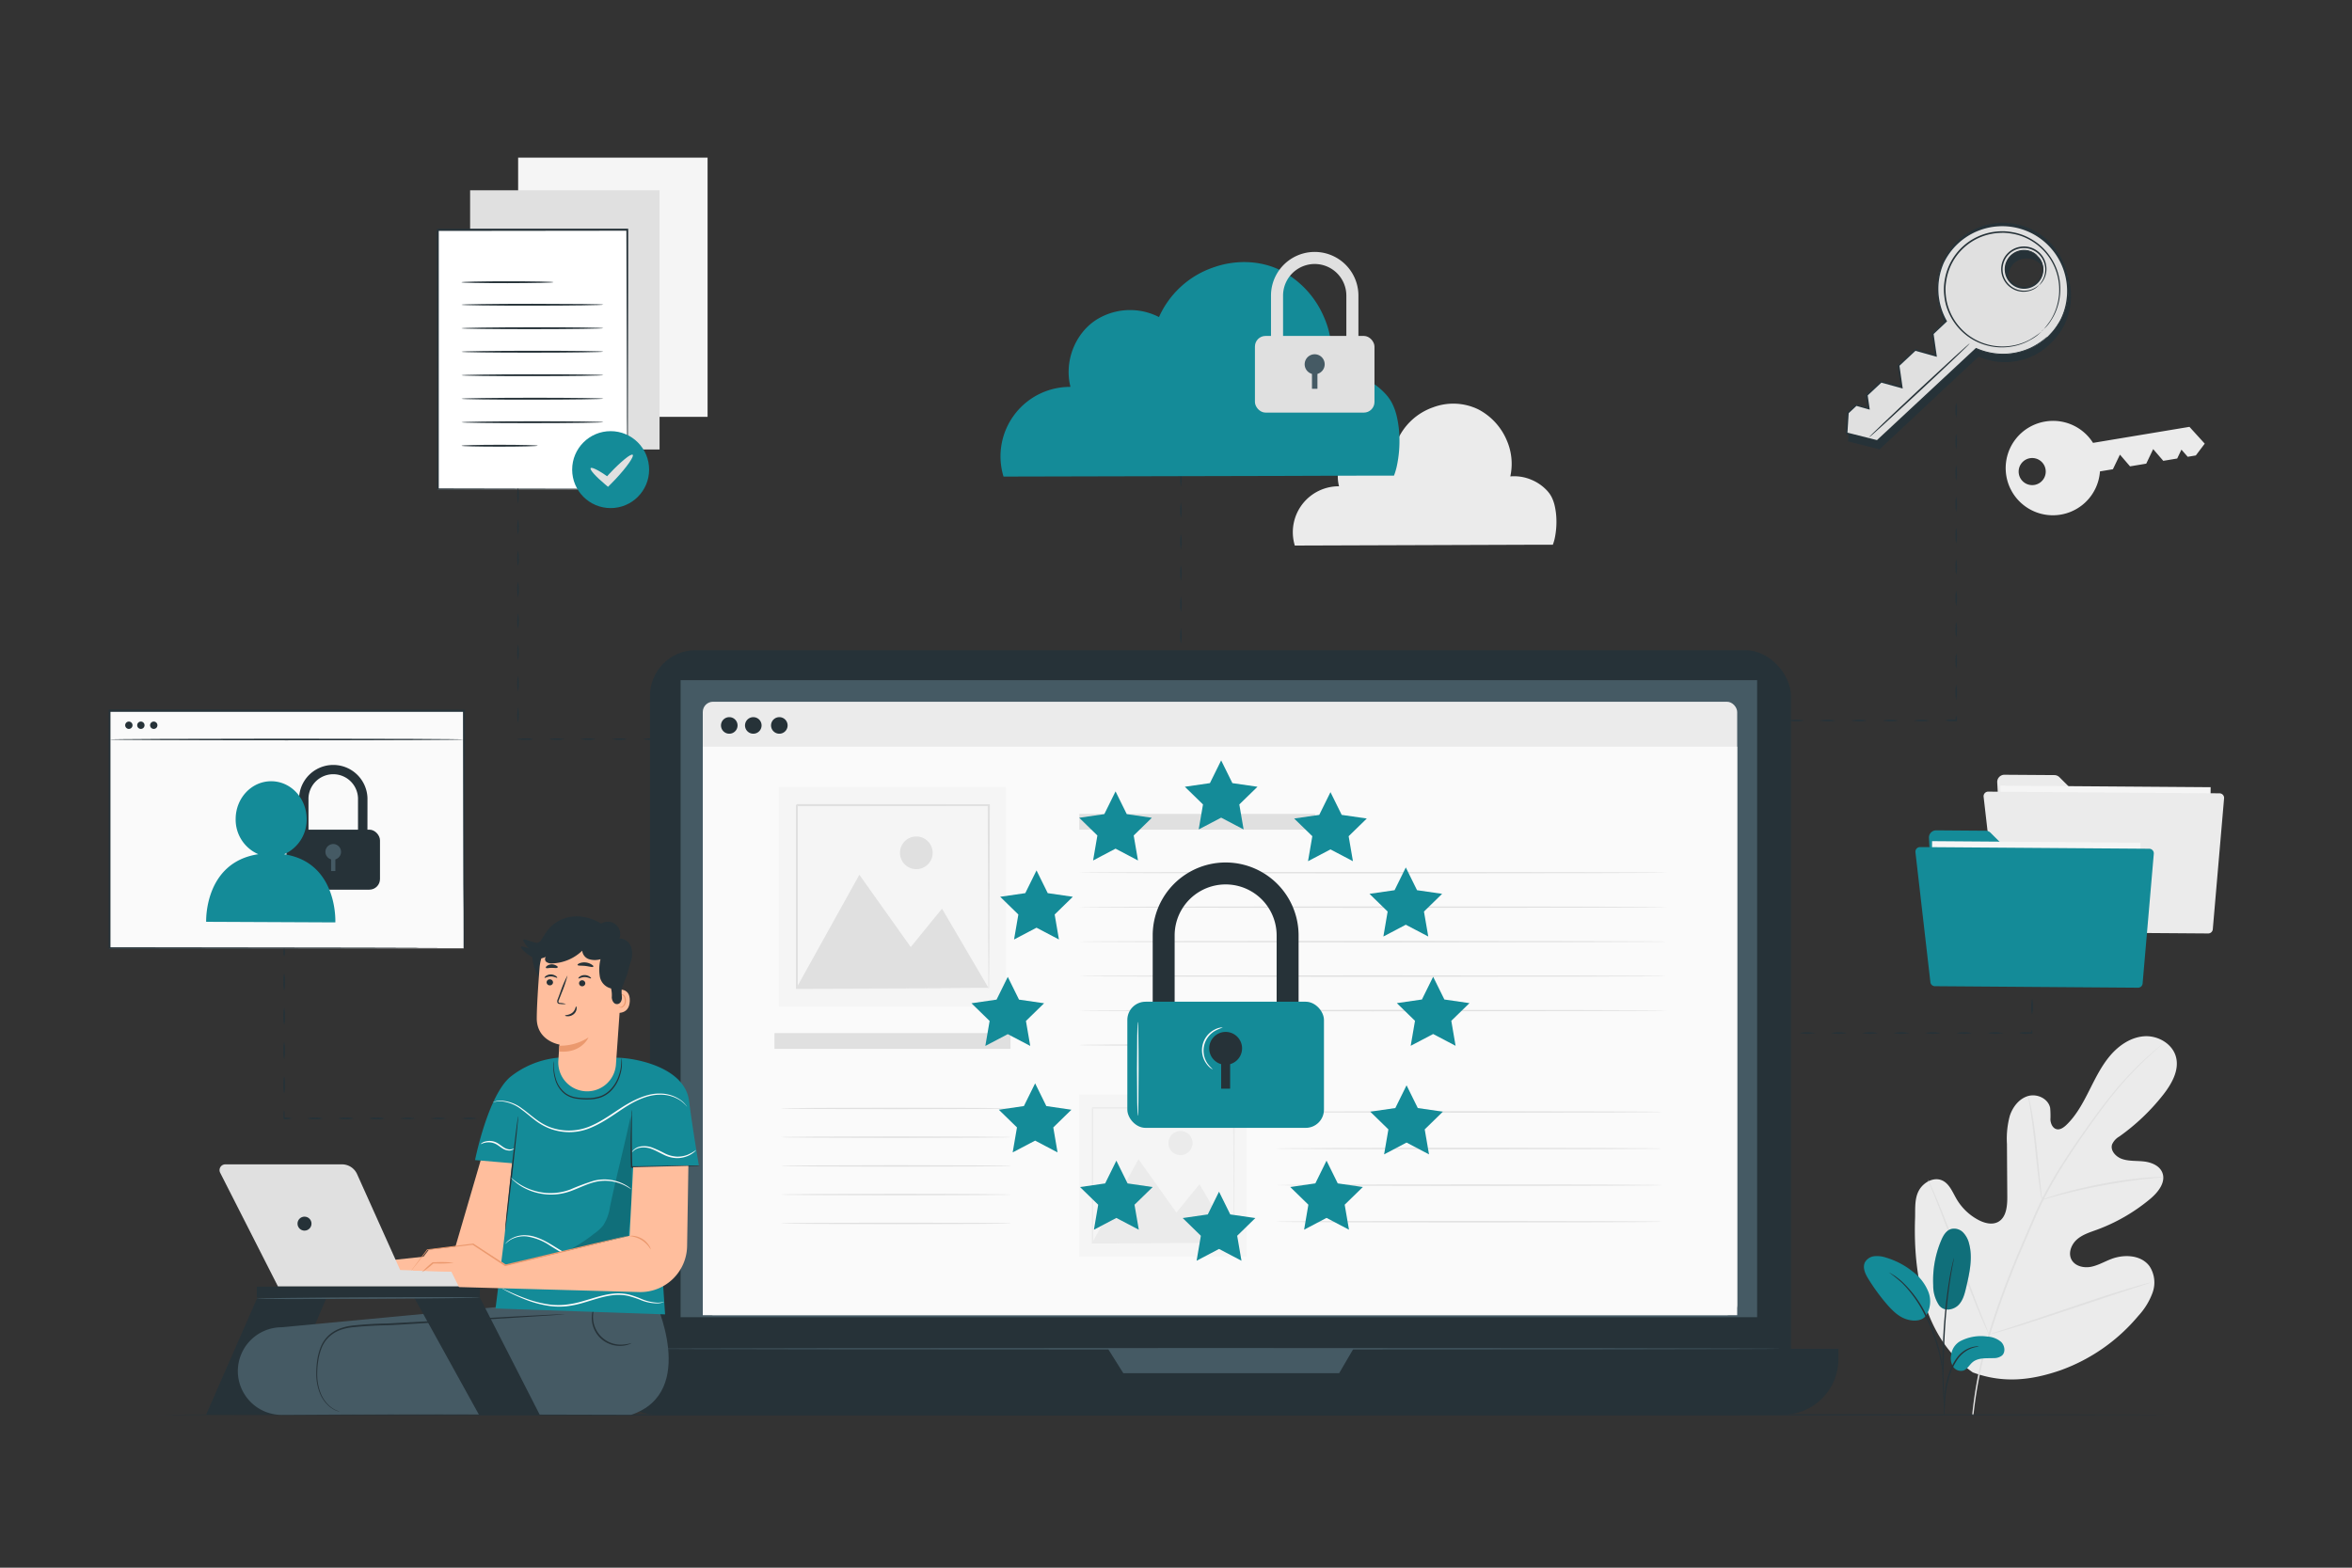 <svg xmlns="http://www.w3.org/2000/svg" viewBox="0 0 750 500"><rect x="0" y="0" width="750" height="500" fill="#333333" stroke="none"/><g id="freepik--background-complete--inject-117"><rect x="165.22" y="50.28" width="60.41" height="82.67" style="fill:#f5f5f5"></rect><rect x="149.91" y="60.69" width="60.41" height="82.67" style="fill:#e0e0e0"></rect><path d="M495.07,173.74l-.39,0h-1.17l-4.55,0-17.07.06L413,174h-.16l0-.16a14.64,14.64,0,0,1,14.44-18.74l-.21.29a12.27,12.27,0,0,1-.46-4,13,13,0,0,1,6.74-11,13.36,13.36,0,0,1,12.49.07l-.31.11a19.46,19.46,0,0,1,11.43-10.65,18.28,18.28,0,0,1,14.5.68,19.78,19.78,0,0,1,9,9.81,18.73,18.73,0,0,1,1.1,11.75l-.16-.19a14,14,0,0,1,6.82,1,14.3,14.3,0,0,1,5.06,3.46,9.16,9.16,0,0,1,1.59,2.29,12.73,12.73,0,0,1,.85,2.42,22,22,0,0,1,.58,4.44,25.58,25.58,0,0,1-.53,6.12,13.59,13.59,0,0,1-.43,1.55l-.18.5" style="fill:#ebebeb"></path><path d="M652.14,134.45a15.05,15.05,0,1,0,17.49,15.9h0l4.13-.69L676,145l3.22,3.74,5.17-.86,2.21-4.64,3.22,3.74,4.44-.74,1.35-2.83,2,2.28,2.59-.43,2.84-3.76-4.87-5.36-30.75,5.11A15.05,15.05,0,0,0,652.14,134.45Zm-8.38,16.66a4.32,4.32,0,1,1,5,3.55A4.32,4.32,0,0,1,643.76,151.11Z" style="fill:#ebebeb"></path><path d="M636.87,249.49l1.86,34.1a2.3,2.3,0,0,0,2.28,2.18l61.35.44a2.3,2.3,0,0,0,2.32-2.28l.19-26.54a2.3,2.3,0,0,0-2.3-2.32l-37.73,0a2.25,2.25,0,0,1-1.62-.68l-6.51-6.5a2.33,2.33,0,0,0-1.61-.68l-15.91-.11A2.3,2.3,0,0,0,636.87,249.49Z" style="fill:#ebebeb"></path><rect x="637.74" y="250.82" width="67.04" height="40.06" transform="translate(2 -4.91) rotate(0.42)" style="fill:#f5f5f5"></rect><path d="M632.53,254.13l4.81,41.8a1.48,1.48,0,0,0,1.46,1.32l65.33.47a1.47,1.47,0,0,0,1.48-1.35l3.6-41.75a1.47,1.47,0,0,0-1.47-1.6L634,252.48A1.47,1.47,0,0,0,632.53,254.13Z" style="fill:#ebebeb"></path><path d="M629.13,437.75c-15.55-10.86-19.08-31-18.46-49.16.1-3-.23-6.22,1.21-8.87s4.79-4.47,7.5-3.2c2.25,1.06,3.23,3.68,4.49,5.84a17.65,17.65,0,0,0,7.09,6.78c1.93,1,4.32,1.61,6.22.56,2.61-1.44,2.92-5.05,2.9-8.06q-.06-8.42-.11-16.82a27.89,27.89,0,0,1,.91-8.94c.94-2.86,3-5.51,5.87-6.32s6.4.85,7,3.8a27.52,27.52,0,0,1,.08,3.75c.09,1.25.67,2.63,1.85,3s2.41-.5,3.31-1.39c3.11-3,5.21-6.95,7.18-10.84s3.89-7.88,6.71-11.2,6.71-5.94,11-6.18,8.91,2.42,10,6.65-1.39,8.55-4.08,12a67.23,67.23,0,0,1-14,13.33A5.52,5.52,0,0,0,673.5,365c-.65,2,1.25,4,3.23,4.66,2.24.75,4.68.51,7,.79s4.89,1.31,5.78,3.53c1.23,3.07-1.34,6.3-3.87,8.41a57.55,57.55,0,0,1-17,9.83c-2.22.81-4.55,1.52-6.33,3.08s-2.87,4.26-1.79,6.38,3.85,2.8,6.17,2.37,4.39-1.69,6.6-2.52c4.14-1.56,9.48-1.28,12.13,2.3a9.49,9.49,0,0,1,1,8.42,22,22,0,0,1-4.56,7.44A57.84,57.84,0,0,1,657.15,437c-9.59,3.33-18.48,4.23-28,.74" style="fill:#ebebeb"></path><path d="M628.89,451.19a132.85,132.85,0,0,1,4.92-24.8,270.1,270.1,0,0,1,10.71-29l3.19-7.46c1.06-2.45,2.1-4.88,3.27-7.19a133.38,133.38,0,0,1,7.49-12.9c2.58-4,5.17-7.68,7.62-11.11s4.81-6.58,7.07-9.36A106.8,106.8,0,0,1,684.82,337c1.48-1.34,2.67-2.34,3.48-3l.93-.76a1.51,1.51,0,0,1,.33-.24l-.29.29c-.23.19-.52.46-.9.79-.79.7-2,1.73-3.41,3.09a114.14,114.14,0,0,0-11.5,12.41c-2.24,2.79-4.56,5.95-7,9.38s-5,7.14-7.57,11.12A136.29,136.29,0,0,0,651.47,383c-1.16,2.3-2.2,4.7-3.25,7.16l-3.2,7.46a278.44,278.44,0,0,0-10.72,29,135.16,135.16,0,0,0-5,24.69" style="fill:#e0e0e0"></path><path d="M651.14,382.68a6.7,6.7,0,0,1-.29-1.29c-.16-.83-.35-2-.56-3.54-.43-3-.87-7.15-1.35-11.74s-1-8.73-1.45-11.71c-.23-1.49-.43-2.7-.57-3.53a5.45,5.45,0,0,1-.17-1.31,6,6,0,0,1,.38,1.27c.21.81.47,2,.75,3.5.57,3,1.14,7.13,1.61,11.72s.87,8.62,1.19,11.75c.15,1.41.28,2.61.38,3.56A5.7,5.7,0,0,1,651.14,382.68Z" style="fill:#e0e0e0"></path><path d="M689.84,375.44a7.67,7.67,0,0,1-1.55.19c-1,.09-2.43.21-4.2.41-3.54.39-8.42,1.09-13.76,2.09s-10.15,2.15-13.6,3.06c-1.73.45-3.12.85-4.08,1.12a9.24,9.24,0,0,1-1.51.37,8.48,8.48,0,0,1,1.45-.58c.94-.34,2.32-.79,4-1.29,3.43-1,8.23-2.21,13.59-3.23a135.89,135.89,0,0,1,13.84-1.93c1.78-.16,3.22-.22,4.22-.24A10.56,10.56,0,0,1,689.84,375.44Z" style="fill:#e0e0e0"></path><path d="M634.29,425.68a2.26,2.26,0,0,1-.27-.48c-.18-.37-.4-.84-.66-1.4-.57-1.21-1.35-3-2.28-5.22-1.87-4.43-4.25-10.63-6.79-17.51s-4.87-13.11-6.64-17.57c-.87-2.17-1.58-4-2.12-5.29l-.56-1.44a2.3,2.3,0,0,1-.17-.52,2.26,2.26,0,0,1,.27.48l.66,1.4c.57,1.21,1.35,3,2.28,5.22,1.87,4.43,4.25,10.63,6.79,17.52s4.87,13.1,6.64,17.56l2.12,5.29.56,1.44A2.3,2.3,0,0,1,634.29,425.68Z" style="fill:#e0e0e0"></path><path d="M685.71,409.1a2.12,2.12,0,0,1-.51.21l-1.5.5-5.5,1.79c-4.65,1.51-11.05,3.66-18.11,6s-13.5,4.5-18.18,5.91c-2.34.71-4.24,1.26-5.56,1.61l-1.52.4a2.73,2.73,0,0,1-.54.11,2.08,2.08,0,0,1,.51-.22l1.49-.49,5.51-1.79c4.65-1.51,11-3.66,18.11-6.06s13.49-4.49,18.17-5.9c2.34-.71,4.24-1.26,5.56-1.61l1.53-.4A2.59,2.59,0,0,1,685.71,409.1Z" style="fill:#e0e0e0"></path></g><g id="freepik--Floor--inject-117"><path d="M692.4,451.23c0,.15-143.77.26-321.08.26s-321.12-.11-321.12-.26S193.94,451,371.32,451,692.4,451.09,692.4,451.23Z" style="fill:#263238"></path></g><g id="freepik--Plant--inject-117"><path d="M618.33,416.32c1.74,2.25,4.87,1.32,6.27-.18s1.91-3.58,2.38-5.58c1.06-4.55,2.13-9.32.94-13.84a7.76,7.76,0,0,0-1.95-3.66,4,4,0,0,0-3.85-1.06c-1.58.5-2.49,2.11-3.13,3.64a32.78,32.78,0,0,0-2.53,14.24,11.3,11.3,0,0,0,1.87,6.44" style="fill:#148B98"></path><g style="opacity:0.2"><path d="M618.33,416.32c1.74,2.25,4.87,1.32,6.27-.18s1.91-3.58,2.38-5.58c1.06-4.55,2.13-9.32.94-13.84a7.76,7.76,0,0,0-1.95-3.66,4,4,0,0,0-3.85-1.06c-1.58.5-2.49,2.11-3.13,3.64a32.78,32.78,0,0,0-2.53,14.24,11.3,11.3,0,0,0,1.87,6.44"></path></g><path d="M625,427.8a14.13,14.13,0,0,1,8.71-1.51,7.32,7.32,0,0,1,4.42,1.72c1.15,1.14,1.46,3.23.27,4.32a4.23,4.23,0,0,1-2.7.83c-2.32.09-4.91-.19-6.69,1.3-1,.84-1.65,2.2-2.89,2.66a3,3,0,0,1-3.36-1.3,5.11,5.11,0,0,1-.56-3.74A5.75,5.75,0,0,1,625,427.8Z" style="fill:#148B98"></path><path d="M614,419.89a8.49,8.49,0,0,0,.92-7.86,15.05,15.05,0,0,0-5-6.47,24.93,24.93,0,0,0-8.52-4.46,8.84,8.84,0,0,0-3.74-.44,3.9,3.9,0,0,0-3,2c-.79,1.71.15,3.68,1.14,5.27a62.74,62.74,0,0,0,5.84,8c1.74,2,3.71,4,6.23,4.81s5.1.58,6.33-1.2" style="fill:#148B98"></path><path d="M620,451.44a5.08,5.08,0,0,0,.09-1.06c0-.78.09-1.75.14-2.91s.18-2.67.43-4.26a33,33,0,0,1,1.29-5.08,18.54,18.54,0,0,1,2.32-4.65,9.48,9.48,0,0,1,3.1-2.84,8.93,8.93,0,0,1,2.67-1,4.83,4.83,0,0,0,1-.2,4.57,4.57,0,0,0-1.07,0,8.11,8.11,0,0,0-2.79.88,9.4,9.4,0,0,0-3.27,2.87,18.1,18.1,0,0,0-2.41,4.75,30.49,30.49,0,0,0-1.27,5.16,34.78,34.78,0,0,0-.35,4.31c0,1.23,0,2.23,0,2.91A4.82,4.82,0,0,0,620,451.44Z" style="fill:#263238"></path><path d="M620.08,449.21a3,3,0,0,0,0-.49c0-.37,0-.84-.07-1.41-.07-1.21-.16-3-.2-5.16-.11-4.36,0-10.38.35-17s1.06-12.64,1.72-16.95c.16-1.08.32-2.05.47-2.9s.27-1.59.4-2.19.19-1,.26-1.38a3,3,0,0,0,.06-.49,1.7,1.7,0,0,0-.15.47l-.34,1.37c-.15.59-.3,1.32-.47,2.17s-.36,1.82-.53,2.9a159.33,159.33,0,0,0-1.86,17c-.39,6.65-.41,12.7-.22,17.06.08,2.19.22,3.95.34,5.17l.15,1.4A1.66,1.66,0,0,0,620.08,449.21Z" style="fill:#263238"></path><path d="M619.52,437.58a8.83,8.83,0,0,0-.09-1.46,39.89,39.89,0,0,0-.65-3.95,49.94,49.94,0,0,0-1.58-5.72,51.35,51.35,0,0,0-2.77-6.73A36.59,36.59,0,0,0,606.77,409a18.72,18.72,0,0,0-1.75-1.47c-.27-.2-.51-.4-.75-.56l-.67-.42a12.59,12.59,0,0,0-1.27-.73,46.38,46.38,0,0,1,4.23,3.41A38.36,38.36,0,0,1,614,419.92a53,53,0,0,1,2.78,6.66,58.69,58.69,0,0,1,1.66,5.66c.39,1.63.63,3,.79,3.9A8.78,8.78,0,0,0,619.52,437.58Z" style="fill:#263238"></path></g><g id="freepik--User--inject-117"><rect x="34.82" y="226.75" width="113.06" height="75.72" style="fill:#fafafa"></rect><path d="M117.16,272.68h-3V254.55a7.9,7.9,0,0,0-15.79,0v18.13h-3V254.55a10.91,10.91,0,0,1,21.81,0Z" style="fill:#263238"></path><rect x="91.34" y="264.61" width="29.83" height="19.14" rx="3.39" style="fill:#263238"></rect><path d="M106.26,274.18a2.49,2.49,0,1,1,2.49-2.49,2.49,2.49,0,0,1-2.49,2.49" style="fill:#455a64"></path><rect x="105.58" y="272.68" width="1.36" height="5.13" style="fill:#455a64"></rect><path d="M90.6,272.46a12.05,12.05,0,0,0,7.19-11.16c0-6.67-5-12.1-11.27-12.13s-11.34,5.35-11.37,12a12,12,0,0,0,7.22,11.27C65,275.09,65.74,294,65.74,294l41.19.19S107.87,275.07,90.6,272.46Z" style="fill:#148B98"></path><path d="M147.87,302.48s0-.48,0-1.39,0-2.25,0-4c0-3.51,0-8.65-.06-15.23,0-13.16-.06-32.06-.1-55.11l.2.21-113,0h0l.26-.26c0,27,0,52.63,0,75.73l-.23-.24,81.43.11,23.28.07,6.19,0h1.6l.55,0h-2.09l-6.15,0-23.22.07-81.59.11h-.24v-.23c0-23.1,0-48.75,0-75.73v-.26h.27l113.05.06h.21v.2c0,23.1-.08,42.05-.11,55.24,0,6.56,0,11.69-.05,15.19,0,1.73,0,3.05,0,4S147.87,302.48,147.87,302.48Z" style="fill:#263238"></path><path d="M147.85,235.85c0,.14-25.3.26-56.49.26s-56.49-.12-56.49-.26,25.29-.26,56.49-.26S147.85,235.71,147.85,235.85Z" style="fill:#263238"></path><path d="M42.26,231.31a1.17,1.17,0,1,1-1.17-1.17A1.17,1.17,0,0,1,42.26,231.31Z" style="fill:#263238"></path><path d="M46.09,231.31a1.17,1.17,0,0,1-2.34,0,1.17,1.17,0,0,1,2.34,0Z" style="fill:#263238"></path><path d="M50.2,231.31A1.17,1.17,0,1,1,49,230.14,1.17,1.17,0,0,1,50.2,231.31Z" style="fill:#263238"></path><path d="M147.87,302.48s0-.48,0-1.39,0-2.25,0-4c0-3.51,0-8.65-.06-15.23,0-13.16-.06-32.06-.1-55.11l.2.21-113,0h0l.26-.26c0,27,0,52.63,0,75.73l-.23-.24,81.43.11,23.28.07,6.19,0h1.6l.55,0h-2.09l-6.15,0-23.22.07-81.59.11h-.24v-.23c0-23.1,0-48.75,0-75.73v-.26h.27l113.05.06h.21v.2c0,23.1-.08,42.05-.11,55.24,0,6.56,0,11.69-.05,15.19,0,1.73,0,3.05,0,4S147.87,302.48,147.87,302.48Z" style="fill:#263238"></path><path d="M90.61,305c-.14,0-.26-.56-.26-1.25s.12-1.25.26-1.25.27.56.27,1.25S90.76,305,90.61,305Z" style="fill:#263238"></path><path d="M90.61,315.92a7.55,7.55,0,0,1-.26-2.74,7.47,7.47,0,0,1,.26-2.73,7.11,7.11,0,0,1,.27,2.73A7.18,7.18,0,0,1,90.61,315.92Z" style="fill:#263238"></path><path d="M90.61,326.86a7.55,7.55,0,0,1-.26-2.74,7.47,7.47,0,0,1,.26-2.73,7.11,7.11,0,0,1,.27,2.73A7.18,7.18,0,0,1,90.61,326.86Z" style="fill:#263238"></path><path d="M90.61,337.8a7.55,7.55,0,0,1-.26-2.74,7.47,7.47,0,0,1,.26-2.73,7.11,7.11,0,0,1,.27,2.73A7.18,7.18,0,0,1,90.61,337.8Z" style="fill:#263238"></path><path d="M90.61,348.74a7.55,7.55,0,0,1-.26-2.74,7.47,7.47,0,0,1,.26-2.73,7.11,7.11,0,0,1,.27,2.73A7.18,7.18,0,0,1,90.61,348.74Z" style="fill:#263238"></path><path d="M93.11,356.71a6.27,6.27,0,0,1-2.5.26l-.26-.26h0v-.94c0-.3,0-.57.06-.8,0-.45.11-.73.18-.73s.14.28.19.73c0,.23,0,.5,0,.8l0,.47v.47h0c-.12-.12.25.26-.27-.26A6.27,6.27,0,0,1,93.11,356.71Z" style="fill:#263238"></path><path d="M102.94,356.71a6.11,6.11,0,0,1-2.46.26,6.08,6.08,0,0,1-2.45-.26,6.08,6.08,0,0,1,2.45-.26A6.11,6.11,0,0,1,102.94,356.71Z" style="fill:#263238"></path><path d="M112.77,356.71a6.11,6.11,0,0,1-2.46.26,6.11,6.11,0,0,1-2.46-.26,6.11,6.11,0,0,1,2.46-.26A6.11,6.11,0,0,1,112.77,356.71Z" style="fill:#263238"></path><path d="M122.6,356.71a6.11,6.11,0,0,1-2.46.26,6.11,6.11,0,0,1-2.46-.26,6.11,6.11,0,0,1,2.46-.26A6.11,6.11,0,0,1,122.6,356.71Z" style="fill:#263238"></path><path d="M132.42,356.71a11.72,11.72,0,0,1-4.91,0,11.72,11.72,0,0,1,4.91,0Z" style="fill:#263238"></path><path d="M142.25,356.71a11.72,11.72,0,0,1-4.91,0,11.72,11.72,0,0,1,4.91,0Z" style="fill:#263238"></path><path d="M152.08,356.71a11.77,11.77,0,0,1-4.92,0,11.77,11.77,0,0,1,4.92,0Z" style="fill:#263238"></path><path d="M161.9,356.71a11.72,11.72,0,0,1-4.91,0,11.72,11.72,0,0,1,4.91,0Z" style="fill:#263238"></path><path d="M171.73,356.71a11.72,11.72,0,0,1-4.91,0,11.72,11.72,0,0,1,4.91,0Z" style="fill:#263238"></path><path d="M181.56,356.71a11.77,11.77,0,0,1-4.92,0,11.77,11.77,0,0,1,4.92,0Z" style="fill:#263238"></path><path d="M191.38,356.71a11.72,11.72,0,0,1-4.91,0,11.72,11.72,0,0,1,4.91,0Z" style="fill:#263238"></path><path d="M198.8,356.71c0,.14-.56.26-1.25.26s-1.25-.12-1.25-.26.56-.26,1.25-.26S198.8,356.57,198.8,356.71Z" style="fill:#263238"></path></g><g id="freepik--Document--inject-117"><rect x="139.56" y="73.39" width="60.41" height="82.67" style="fill:#fff"></rect><path d="M200,156s0-.14,0-.41,0-.67,0-1.17c0-1,0-2.56,0-4.52,0-3.95,0-9.71-.08-17,0-14.55-.11-35.18-.18-59.59l.27.27-60.4.07h0l.3-.3v82.67l-.24-.24,43.87.09,12.21.06,3.21,0,1.12,0s-.35,0-1.06,0l-3.17,0-12.16.07-44,.16h-.25v-.25c0-23.2-.07-51.79-.11-82.67v-.3h.31l60.4,0h.28v.28c0,24.48-.07,45.18-.1,59.77,0,7.25,0,13-.06,16.92,0,1.94,0,3.43,0,4.46,0,.49,0,.87,0,1.14A2.61,2.61,0,0,1,200,156Z" style="fill:#263238"></path><path d="M176.49,90c0,.17-6.57.3-14.68.31s-14.68-.12-14.68-.29,6.57-.31,14.68-.31S176.49,89.83,176.49,90Z" style="fill:#263238"></path><path d="M192.37,97.17c0,.17-10.13.31-22.62.32s-22.62-.12-22.62-.29,10.13-.31,22.62-.31S192.37,97,192.37,97.17Z" style="fill:#263238"></path><path d="M192.38,104.67c0,.16-10.13.3-22.62.31s-22.62-.12-22.62-.28,10.13-.31,22.62-.32S192.38,104.5,192.38,104.67Z" style="fill:#263238"></path><path d="M192.38,112.16c0,.17-10.12.31-22.61.32s-22.62-.12-22.62-.29,10.12-.31,22.62-.32S192.38,112,192.38,112.16Z" style="fill:#263238"></path><path d="M192.39,119.65c0,.17-10.13.31-22.62.32s-22.62-.12-22.62-.28,10.13-.31,22.62-.32S192.39,119.49,192.39,119.65Z" style="fill:#263238"></path><path d="M192.39,127.15c0,.17-10.12.31-22.61.32s-22.62-.12-22.62-.29,10.12-.31,22.62-.32S192.39,127,192.39,127.15Z" style="fill:#263238"></path><path d="M192.4,134.64c0,.17-10.13.31-22.62.32s-22.62-.12-22.62-.28,10.13-.31,22.62-.32S192.4,134.48,192.4,134.64Z" style="fill:#263238"></path><path d="M171.48,142.15c0,.17-5.44.31-12.15.31s-12.16-.12-12.16-.29,5.44-.31,12.16-.31S171.48,142,171.48,142.15Z" style="fill:#263238"></path><circle cx="194.72" cy="149.78" r="12.27" style="fill:#148B98"></circle><path d="M201.76,145.05c.52.49-1.89,3.92-5.38,7.67-.57.6-1.12,1.17-1.65,1.7l-.85.84-.85-.71c-3.05-2.56-5.05-4.76-4.68-5.24s3,.93,6.23,3.26l-1.69.13c.49-.56,1-1.16,1.58-1.76C198,147.19,201.23,144.56,201.76,145.05Z" style="fill:#e0e0e0"></path><path d="M165.19,160.57a12.15,12.15,0,0,1,0-5,12.15,12.15,0,0,1,0,5Z" style="fill:#263238"></path><path d="M165.19,170.57a12.15,12.15,0,0,1,0-5,12.15,12.15,0,0,1,0,5Z" style="fill:#263238"></path><path d="M165.19,180.57a12.15,12.15,0,0,1,0-5,12.15,12.15,0,0,1,0,5Z" style="fill:#263238"></path><path d="M165.19,190.57a12.15,12.15,0,0,1,0-5,12.15,12.15,0,0,1,0,5Z" style="fill:#263238"></path><path d="M165.19,200.57a12.15,12.15,0,0,1,0-5,12.15,12.15,0,0,1,0,5Z" style="fill:#263238"></path><path d="M165.19,210.57a12.15,12.15,0,0,1,0-5,12.15,12.15,0,0,1,0,5Z" style="fill:#263238"></path><path d="M165.19,220.57a12.15,12.15,0,0,1,0-5,12.15,12.15,0,0,1,0,5Z" style="fill:#263238"></path><path d="M165.19,230.57a12.15,12.15,0,0,1,0-5,12.15,12.15,0,0,1,0,5Z" style="fill:#263238"></path><path d="M170,235.74a6.31,6.31,0,0,1-2.5.26,12.58,12.58,0,0,1-2.33-.16l-.11,0,0-.07c0-.11.06-.17.09-.17s.07.06.1.17l-.1-.09a11.51,11.51,0,0,1,2.33-.17A6.31,6.31,0,0,1,170,235.74Z" style="fill:#263238"></path><path d="M180,235.74a12.15,12.15,0,0,1-5,0,12.15,12.15,0,0,1,5,0Z" style="fill:#263238"></path><path d="M190,235.74a12.15,12.15,0,0,1-5,0,12.15,12.15,0,0,1,5,0Z" style="fill:#263238"></path><path d="M200,235.74a12.15,12.15,0,0,1-5,0,12.15,12.15,0,0,1,5,0Z" style="fill:#263238"></path><path d="M210,235.74a12.15,12.15,0,0,1-5,0,12.15,12.15,0,0,1,5,0Z" style="fill:#263238"></path></g><g id="freepik--Cloud--inject-117"><path d="M376.57,145.28a12.15,12.15,0,0,1,0-5,12.15,12.15,0,0,1,0,5Z" style="fill:#263238"></path><path d="M376.57,155.28a12.15,12.15,0,0,1,0-5,12.15,12.15,0,0,1,0,5Z" style="fill:#263238"></path><path d="M376.57,165.28a12.15,12.15,0,0,1,0-5,12.15,12.15,0,0,1,0,5Z" style="fill:#263238"></path><path d="M376.57,175.27a12.15,12.15,0,0,1,0-5,12.15,12.15,0,0,1,0,5Z" style="fill:#263238"></path><path d="M376.57,185.28a12.2,12.2,0,0,1,0-5,12.2,12.2,0,0,1,0,5Z" style="fill:#263238"></path><path d="M376.57,195.28a12.15,12.15,0,0,1,0-5,12.15,12.15,0,0,1,0,5Z" style="fill:#263238"></path><path d="M376.57,205.28a12.15,12.15,0,0,1,0-5,12.15,12.15,0,0,1,0,5Z" style="fill:#263238"></path><path d="M376.57,215.28a12.15,12.15,0,0,1,0-5,12.15,12.15,0,0,1,0,5Z" style="fill:#263238"></path><path d="M444.48,151.7l-.59,0-1.77,0-6.89,0-25.84.09L320.2,152H320l-.07-.23a22.16,22.16,0,0,1,21.87-28.37l-.33.43a19,19,0,0,1-.69-6c.27-6.9,4.19-13.56,10.21-16.64a20.19,20.19,0,0,1,18.9.1l-.46.17A29.35,29.35,0,0,1,386.7,85.37c7.36-2.68,15.52-2.33,21.94,1a29.88,29.88,0,0,1,13.58,14.84A28.42,28.42,0,0,1,423.9,119l-.25-.28A21.1,21.1,0,0,1,434,120.23a21.65,21.65,0,0,1,7.66,5.25,13.49,13.49,0,0,1,2.41,3.46,19.63,19.63,0,0,1,1.29,3.67,33.56,33.56,0,0,1,.88,6.71,38.24,38.24,0,0,1-.81,9.28,21.87,21.87,0,0,1-.64,2.33c-.18.52-.28.77-.28.77" style="fill:#148B98"></path><path d="M433.17,117.45h-3.85V94.29a10.09,10.09,0,1,0-20.18,0v23.16h-3.85V94.29a13.94,13.94,0,1,1,27.88,0Z" style="fill:#e0e0e0"></path><rect x="400.17" y="107.14" width="38.12" height="24.46" rx="3.39" style="fill:#e0e0e0"></rect><path d="M419.23,119.37a3.19,3.19,0,1,1,3.18-3.18,3.18,3.18,0,0,1-3.18,3.18" style="fill:#455a64"></path><rect x="418.36" y="117.45" width="1.74" height="6.55" style="fill:#455a64"></rect></g><g id="freepik--Key--inject-117"><path d="M653.61,109.76a20.85,20.85,0,1,0-32.35-5l-4.25,4,1,7L611.44,114l-5.31,5,1,7-6.59-1.85L596,128.38l.62,4.29-4-1.12L590,134l-.4,6.53,9.73,2.45,31.57-29.46A20.85,20.85,0,0,0,653.61,109.76Zm-3.08-25.64a6,6,0,1,1-8.46-.29A6,6,0,0,1,650.53,84.12Z" style="fill:#263238"></path><path d="M653.61,109.76a20.85,20.85,0,1,0-32.35-5l-4.25,4,1,7L611.44,114l-5.31,5,1,7-6.59-1.85L596,128.38l.62,4.29-4-1.12L590,134l-.4,6.53,9.73,2.45,31.57-29.46A20.85,20.85,0,0,0,653.61,109.76Zm-3.08-25.64a6,6,0,1,1-8.46-.29A6,6,0,0,1,650.53,84.12Z" style="fill:none"></path><path d="M650.53,84.12s-.39-.37-1.19-.86a5.93,5.93,0,0,0-3.76-.82,5.76,5.76,0,1,0,6.28,6.74,6,6,0,0,0-.56-3.82c-.43-.83-.81-1.21-.77-1.24s.11.07.29.26a4.62,4.62,0,0,1,.66.89,6,6,0,0,1,.75,4A6.17,6.17,0,0,1,645,94.32a6.16,6.16,0,0,1-5-5.39,6.16,6.16,0,0,1,5.57-6.86,5.93,5.93,0,0,1,3.91,1,4.54,4.54,0,0,1,.84.72A1.23,1.23,0,0,1,650.53,84.12Z" style="fill:#263238"></path><path d="M653.61,109.76a2.65,2.65,0,0,1-.3.29l-.92.82a21.9,21.9,0,0,1-4,2.57,21,21,0,0,1-17.58.25l.17,0-31.51,29.51-.1.08-.12,0-9.73-2.44-.2-.05,0-.2c.12-2,.25-4.26.39-6.52v-.1l.08-.07,2.65-2.48.1-.09.14,0,4,1.13-.32.28c-.19-1.34-.4-2.81-.62-4.29v-.14l.09-.09,4.57-4.26.1-.1.14,0,6.59,1.85-.33.28c-.32-2.23-.67-4.63-1-7v-.13l.09-.1,1.41-1.31,3.9-3.64.11-.1.14,0,6.59,1.85-.33.28q-.51-3.55-1-7l0-.13.1-.09,4.24-4-.05.31a21.41,21.41,0,0,1-2.71-9.49,20.46,20.46,0,0,1,.35-4.83,20.23,20.23,0,0,1,1.39-4.54,21,21,0,0,1,38.17-.87,20.91,20.91,0,0,1,2,11,20.63,20.63,0,0,1-2.34,8l-.39.74-.42.66c-.29.42-.52.84-.8,1.18-.56.68-1,1.29-1.42,1.72l-1,1-.34.31.31-.35.93-1c.41-.43.83-1,1.37-1.72.27-.35.5-.77.77-1.19l.42-.66.37-.74a20.92,20.92,0,0,0,.16-18.75,20.67,20.67,0,0,0-24.79-10.49A20.65,20.65,0,0,0,620.5,86.28a19.76,19.76,0,0,0-1.35,4.43,19.46,19.46,0,0,0-.33,4.71,20.71,20.71,0,0,0,2.66,9.27l.09.17-.14.14-4.24,4,.08-.22q.5,3.48,1,7l.06.39-.38-.1-6.59-1.85.25-.06-3.9,3.64-1.41,1.31.08-.22c.35,2.41.69,4.81,1,7l.06.39-.38-.1-6.59-1.85.25-.06-4.57,4.26.08-.23c.21,1.48.42,2.95.62,4.29l0,.39-.37-.1-4-1.13.24-.06-2.65,2.48.08-.17c-.14,2.26-.28,4.49-.41,6.52l-.18-.25,9.73,2.46-.22,0,31.62-29.39.07-.07.1,0a20.92,20.92,0,0,0,17.38-.12,22.42,22.42,0,0,0,4.05-2.48c.41-.33.72-.59.94-.78Z" style="fill:#263238"></path><path d="M652.91,107.4a20.85,20.85,0,1,0-32.35-5h0l-4.24,4,1,7-6.59-1.85-5.31,5,1,7-6.59-1.85L595.3,126l.62,4.29-4-1.12-2.65,2.48-.4,6.52,9.73,2.45,31.57-29.45A20.85,20.85,0,0,0,652.91,107.4Zm-3.08-25.65a6,6,0,1,1-8.45-.29A6,6,0,0,1,649.83,81.75Z" style="fill:#e0e0e0"></path><path d="M652.91,107.4a20.85,20.85,0,1,0-32.35-5h0l-4.24,4,1,7-6.59-1.85-5.31,5,1,7-6.59-1.85L595.3,126l.62,4.29-4-1.12-2.65,2.48-.4,6.52,9.73,2.45,31.57-29.45A20.85,20.85,0,0,0,652.91,107.4Zm-3.08-25.65a6,6,0,1,1-8.45-.29A6,6,0,0,1,649.83,81.75Z" style="fill:none"></path><path d="M649.83,81.75s-.39-.36-1.19-.85a5.92,5.92,0,0,0-3.76-.83,5.76,5.76,0,1,0,6.29,6.74A5.91,5.91,0,0,0,650.6,83c-.43-.83-.81-1.21-.77-1.25s.11.08.29.26a4.62,4.62,0,0,1,.66.89,6,6,0,0,1,.75,4A6.19,6.19,0,0,1,644.3,92a6.19,6.19,0,0,1-5-5.4,6.08,6.08,0,0,1,.65-3.55,6.15,6.15,0,0,1,4.92-3.31,6,6,0,0,1,3.91,1,4.19,4.19,0,0,1,.84.72Q649.85,81.74,649.83,81.75Z" style="fill:#263238"></path><path d="M652.91,107.4a3.58,3.58,0,0,1-.3.28l-.91.82a21.87,21.87,0,0,1-4,2.57,21,21,0,0,1-17.58.25l.17,0L598.74,140.8l-.09.09-.13,0-9.73-2.44-.2,0,0-.2c.12-2,.25-4.27.39-6.53v-.1l.07-.06c.82-.77,1.73-1.63,2.65-2.48l.11-.1.13,0,4,1.12-.32.28c-.2-1.34-.41-2.81-.62-4.29l0-.13.09-.1,4.57-4.25.1-.1.14,0,6.59,1.84-.33.29c-.32-2.24-.67-4.63-1-7l0-.13.1-.09,1.4-1.32,3.9-3.64.11-.1.14,0,6.59,1.85-.33.29c-.34-2.38-.68-4.72-1-7l0-.13.1-.09,4.24-4,0,.31a21.29,21.29,0,0,1-2.72-9.49,21.3,21.3,0,0,1,1.74-9.36,21,21,0,0,1,38.17-.87,20.86,20.86,0,0,1,2.05,10.94,20.58,20.58,0,0,1-2.34,8l-.38.74-.43.66c-.29.43-.52.84-.79,1.19-.57.68-1,1.28-1.42,1.71l-1,1c-.22.22-.34.32-.34.32s.1-.13.31-.35l.93-1c.41-.43.83-1,1.38-1.73.26-.35.49-.77.76-1.19l.42-.66.38-.74A20.68,20.68,0,1,0,619.8,83.91a20.76,20.76,0,0,0-1.68,9.15,20.67,20.67,0,0,0,2.66,9.26l.1.18-.15.13-4.24,4,.08-.22q.49,3.48,1,7l.06.4-.38-.11-6.59-1.85.25-.06-3.9,3.64-1.41,1.32.08-.23c.35,2.41.69,4.81,1,7l.06.4-.38-.11L599.79,122l.25-.06-4.57,4.26.08-.22c.21,1.48.43,3,.62,4.29l.05.38-.37-.1-4-1.13.24-.06-2.66,2.48.08-.17c-.14,2.26-.28,4.49-.41,6.52l-.18-.25,9.73,2.46-.22.06L630,111.06l.08-.07.09,0a21.07,21.07,0,0,0,10,1.79,21.4,21.4,0,0,0,7.36-1.9,23.63,23.63,0,0,0,4-2.48l.94-.79Z" style="fill:#263238"></path><path d="M651,105.77a28,28,0,0,0,2.8-3.53,17.39,17.39,0,0,0,2.14-4.8,18.17,18.17,0,0,0,.6-6.91,18,18,0,0,0-2.75-7.89,18.26,18.26,0,0,0-7.08-6.42,17.07,17.07,0,0,0-4.93-1.66,21.54,21.54,0,0,0-2.68-.31,21.2,21.2,0,0,0-2.75.14A18,18,0,0,0,620.71,89a21.39,21.39,0,0,0-.33,2.73,22,22,0,0,0,.12,2.7,17.51,17.51,0,0,0,1.32,5,18.2,18.2,0,0,0,5.91,7.51,18.27,18.27,0,0,0,14.61,3.17,17.38,17.38,0,0,0,4.94-1.8,29.17,29.17,0,0,0,3.72-2.55s-.07.08-.21.21l-.65.58a8.41,8.41,0,0,1-1.12.89,14.72,14.72,0,0,1-1.64,1,17.55,17.55,0,0,1-5,1.91,18.57,18.57,0,0,1-14.94-3.11,18.74,18.74,0,0,1-6.09-7.67A17.46,17.46,0,0,1,620,94.46a19.41,19.41,0,0,1-.13-2.76,19.06,19.06,0,0,1,.33-2.81,18.49,18.49,0,0,1,16.09-15,20.48,20.48,0,0,1,2.82-.13,20.85,20.85,0,0,1,2.75.32,17.61,17.61,0,0,1,5.06,1.73,18.61,18.61,0,0,1,7.22,6.61,18.18,18.18,0,0,1,2.76,8.08,18.44,18.44,0,0,1-.69,7,17.43,17.43,0,0,1-2.25,4.83,12.91,12.91,0,0,1-1.16,1.56,8,8,0,0,1-1,1l-.63.61C651.08,105.71,651,105.78,651,105.77Z" style="fill:#263238"></path><path d="M650.15,91s.44-.45,1-1.38a6.93,6.93,0,0,0-.06-7.38,6.75,6.75,0,0,0-2.67-2.39,6.61,6.61,0,0,0-3.86-.68,6.73,6.73,0,0,0-5.85,5.45,6.71,6.71,0,0,0,.41,3.91,6.9,6.9,0,0,0,9.56,3.39c1-.52,1.41-1,1.45-.92s-.09.13-.31.33a5.34,5.34,0,0,1-1,.77,7.09,7.09,0,0,1-7.71-.41,7.22,7.22,0,0,1-2.86-7.17,7.22,7.22,0,0,1,6.29-5.86,7.17,7.17,0,0,1,8,6.49,7,7,0,0,1-1.18,4.58,6,6,0,0,1-.84,1A1.55,1.55,0,0,1,650.15,91Z" style="fill:#263238"></path><path d="M596,139.47c-.1-.1,7-6.89,15.87-15.16s16.14-14.9,16.24-14.79-7,6.89-15.88,15.17S596.13,139.58,596,139.47Z" style="fill:#263238"></path><path d="M565.31,229.81a12.15,12.15,0,0,1-5,0,12.15,12.15,0,0,1,5,0Z" style="fill:#263238"></path><path d="M575.31,229.81a12.15,12.15,0,0,1-5,0,12.15,12.15,0,0,1,5,0Z" style="fill:#263238"></path><path d="M585.31,229.81a12.15,12.15,0,0,1-5,0,12.15,12.15,0,0,1,5,0Z" style="fill:#263238"></path><path d="M595.31,229.81a12.15,12.15,0,0,1-5,0,12.15,12.15,0,0,1,5,0Z" style="fill:#263238"></path><path d="M605.31,229.81a12.15,12.15,0,0,1-5,0,12.15,12.15,0,0,1,5,0Z" style="fill:#263238"></path><path d="M615.31,229.81a12.15,12.15,0,0,1-5,0,12.15,12.15,0,0,1,5,0Z" style="fill:#263238"></path><path d="M623.8,228.3c.1,0,.2.62.24,1.51V230h-.25l-1,0a6.31,6.31,0,0,1-2.5-.26,6.31,6.31,0,0,1,2.5-.26l1,0-.24.24C623.6,228.92,623.69,228.3,623.8,228.3Z" style="fill:#263238"></path><path d="M623.8,218.3a12.15,12.15,0,0,1,0,5,12.15,12.15,0,0,1,0-5Z" style="fill:#263238"></path><path d="M623.8,208.3a12.15,12.15,0,0,1,0,5,12.15,12.15,0,0,1,0-5Z" style="fill:#263238"></path><path d="M623.8,198.3a12.15,12.15,0,0,1,0,5,12.15,12.15,0,0,1,0-5Z" style="fill:#263238"></path><path d="M623.8,188.3a12.15,12.15,0,0,1,0,5,12.15,12.15,0,0,1,0-5Z" style="fill:#263238"></path><path d="M623.8,178.3a12.15,12.15,0,0,1,0,5,12.15,12.15,0,0,1,0-5Z" style="fill:#263238"></path><path d="M623.8,168.3a12.15,12.15,0,0,1,0,5,12.15,12.15,0,0,1,0-5Z" style="fill:#263238"></path><path d="M623.8,158.3a12.15,12.15,0,0,1,0,5,12.15,12.15,0,0,1,0-5Z" style="fill:#263238"></path><path d="M623.8,148.3a12.15,12.15,0,0,1,0,5,12.15,12.15,0,0,1,0-5Z" style="fill:#263238"></path><path d="M623.8,138.3a12.15,12.15,0,0,1,0,5,12.15,12.15,0,0,1,0-5Z" style="fill:#263238"></path><path d="M623.8,128.3a12.15,12.15,0,0,1,0,5,12.15,12.15,0,0,1,0-5Z" style="fill:#263238"></path></g><g id="freepik--Folder--inject-117"><path d="M548.82,329.48a12.15,12.15,0,0,1-5,0,12.15,12.15,0,0,1,5,0Z" style="fill:#263238"></path><path d="M558.82,329.48a12.15,12.15,0,0,1-5,0,12.15,12.15,0,0,1,5,0Z" style="fill:#263238"></path><path d="M568.82,329.48a12.15,12.15,0,0,1-5,0,12.15,12.15,0,0,1,5,0Z" style="fill:#263238"></path><path d="M578.82,329.48a12.15,12.15,0,0,1-5,0,12.15,12.15,0,0,1,5,0Z" style="fill:#263238"></path><path d="M588.82,329.48a12.15,12.15,0,0,1-5,0,12.15,12.15,0,0,1,5,0Z" style="fill:#263238"></path><path d="M598.82,329.48a12.15,12.15,0,0,1-5,0,12.15,12.15,0,0,1,5,0Z" style="fill:#263238"></path><path d="M608.82,329.48a12.15,12.15,0,0,1-5,0,12.15,12.15,0,0,1,5,0Z" style="fill:#263238"></path><path d="M618.82,329.48a12.15,12.15,0,0,1-5,0,12.15,12.15,0,0,1,5,0Z" style="fill:#263238"></path><path d="M628.82,329.48a12.15,12.15,0,0,1-5,0,12.15,12.15,0,0,1,5,0Z" style="fill:#263238"></path><path d="M638.82,329.48a12.15,12.15,0,0,1-5,0,12.15,12.15,0,0,1,5,0Z" style="fill:#263238"></path><path d="M647.89,328.55c.09,0,.15.36.2.94v.18l-.22,0c-.42,0-1,.05-1.56.05a6.11,6.11,0,0,1-2.5-.26,6.31,6.31,0,0,1,2.5-.26c.6,0,1.14,0,1.56.06l-.2.2C647.73,328.91,647.81,328.55,647.89,328.55Z" style="fill:#263238"></path><path d="M648,318.55a6.11,6.11,0,0,1,.24,2.5,6.21,6.21,0,0,1-.29,2.5,6.21,6.21,0,0,1-.23-2.5A6.31,6.31,0,0,1,648,318.55Z" style="fill:#263238"></path><path d="M648.09,308.55a6.32,6.32,0,0,1,.24,2.5,6.21,6.21,0,0,1-.29,2.5,6.21,6.21,0,0,1-.23-2.5A6.31,6.31,0,0,1,648.09,308.55Z" style="fill:#263238"></path><path d="M648.19,298.55a6.32,6.32,0,0,1,.24,2.5,6.42,6.42,0,0,1-.29,2.5,6.32,6.32,0,0,1-.24-2.5A6.42,6.42,0,0,1,648.19,298.55Z" style="fill:#263238"></path><path d="M615.1,267.21,616.94,301a2.27,2.27,0,0,0,2.26,2.16l60.81.45a2.29,2.29,0,0,0,2.3-2.27l.19-26.3a2.28,2.28,0,0,0-2.28-2.3l-37.4,0a2.28,2.28,0,0,1-1.61-.67l-6.45-6.45a2.26,2.26,0,0,0-1.6-.67l-15.77-.12A2.29,2.29,0,0,0,615.1,267.21Z" style="fill:#148B98"></path><rect x="615.95" y="268.52" width="66.45" height="39.7" transform="translate(2.13 -4.75) rotate(0.42)" style="fill:#f5f5f5"></rect><path d="M610.79,271.8l4.77,41.44a1.45,1.45,0,0,0,1.45,1.3l64.75.48a1.46,1.46,0,0,0,1.47-1.35l3.57-41.38a1.47,1.47,0,0,0-1.46-1.59l-73.08-.53A1.47,1.47,0,0,0,610.79,271.8Z" style="fill:#148B98"></path></g><g id="freepik--Device--inject-117"><rect x="207.26" y="207.37" width="363.83" height="240.6" rx="14.57" style="fill:#263238"></rect><path d="M192,430.18H586.23a0,0,0,0,1,0,0v3.25a17.8,17.8,0,0,1-17.8,17.8H209.85a17.8,17.8,0,0,1-17.8-17.8v-3.25A0,0,0,0,1,192,430.18Z" style="fill:#263238"></path><rect x="217.03" y="216.93" width="343.28" height="203.18" style="fill:#455a64"></rect><polygon points="353.31 430.18 358.2 437.96 427.03 437.96 431.58 430.18 353.31 430.18" style="fill:#455a64"></polygon><rect x="224.1" y="223.81" width="329.85" height="195.65" rx="3.27" style="fill:#ebebeb"></rect><rect x="224.1" y="238.15" width="329.85" height="181.32" style="fill:#fafafa"></rect><path d="M251.15,231.37a2.64,2.64,0,1,1-2.63-2.64A2.63,2.63,0,0,1,251.15,231.37Z" style="fill:#263238"></path><path d="M235.19,231.37a2.64,2.64,0,1,1-2.64-2.64A2.64,2.64,0,0,1,235.19,231.37Z" style="fill:#263238"></path><path d="M242.85,231.37a2.64,2.64,0,1,1-2.63-2.64A2.63,2.63,0,0,1,242.85,231.37Z" style="fill:#263238"></path><path d="M568,430.18c0,.13-80.75.24-180.34.24s-180.37-.11-180.37-.24,80.74-.24,180.37-.24S568,430.05,568,430.18Z" style="fill:#455a64"></path><rect x="246.96" y="329.49" width="75.27" height="5.04" style="fill:#e0e0e0"></rect><rect x="344.18" y="259.58" width="75.27" height="5.04" style="fill:#e0e0e0"></rect><path d="M531.4,278.33c0,.13-41.91.24-93.61.24s-93.61-.11-93.61-.24,41.91-.23,93.61-.23S531.4,278.2,531.4,278.33Z" style="fill:#e0e0e0"></path><path d="M531.4,289.33c0,.13-41.91.23-93.61.23s-93.61-.1-93.61-.23,41.91-.24,93.61-.24S531.4,289.2,531.4,289.33Z" style="fill:#e0e0e0"></path><path d="M531.4,300.32c0,.13-41.91.24-93.61.24s-93.61-.11-93.61-.24,41.91-.23,93.61-.23S531.4,300.19,531.4,300.32Z" style="fill:#e0e0e0"></path><path d="M531.4,311.32c0,.13-41.91.23-93.61.23s-93.61-.1-93.61-.23,41.91-.24,93.61-.24S531.4,311.19,531.4,311.32Z" style="fill:#e0e0e0"></path><path d="M531.4,322.31c0,.13-41.91.24-93.61.24s-93.61-.11-93.61-.24,41.91-.23,93.61-.23S531.4,322.18,531.4,322.31Z" style="fill:#e0e0e0"></path><path d="M417.26,333.31c0,.13-16.36.23-36.54.23s-36.54-.1-36.54-.23,16.36-.24,36.54-.24S417.26,333.18,417.26,333.31Z" style="fill:#e0e0e0"></path><path d="M530,354.64c0,.13-27.55.24-61.52.24s-61.53-.11-61.53-.24,27.54-.23,61.53-.23S530,354.51,530,354.64Z" style="fill:#e0e0e0"></path><path d="M530,366.32c0,.13-27.55.23-61.52.23s-61.53-.1-61.53-.23,27.54-.24,61.53-.24S530,366.19,530,366.32Z" style="fill:#e0e0e0"></path><path d="M530,378c0,.13-27.55.23-61.52.23S407,378.12,407,378s27.54-.24,61.53-.24S530,377.86,530,378Z" style="fill:#e0e0e0"></path><path d="M530,389.66c0,.13-27.55.23-61.52.23s-61.53-.1-61.53-.23,27.54-.24,61.53-.24S530,389.53,530,389.66Z" style="fill:#e0e0e0"></path><path d="M322.42,353.53c0,.13-16.42.23-36.68.23s-36.68-.1-36.68-.23,16.42-.24,36.68-.24S322.42,353.4,322.42,353.53Z" style="fill:#e0e0e0"></path><path d="M322.42,362.69c0,.13-16.42.24-36.68.24s-36.68-.11-36.68-.24,16.42-.23,36.68-.23S322.42,362.56,322.42,362.69Z" style="fill:#e0e0e0"></path><path d="M322.42,371.86c0,.13-16.42.24-36.68.24s-36.68-.11-36.68-.24,16.42-.24,36.68-.24S322.42,371.73,322.42,371.86Z" style="fill:#e0e0e0"></path><path d="M322.42,381c0,.13-16.42.23-36.68.23s-36.68-.1-36.68-.23,16.42-.24,36.68-.24S322.42,380.9,322.42,381Z" style="fill:#e0e0e0"></path><path d="M322.42,390.19c0,.13-16.42.24-36.68.24s-36.68-.11-36.68-.24,16.42-.23,36.68-.23S322.42,390.06,322.42,390.19Z" style="fill:#e0e0e0"></path><rect x="344.13" y="349.08" width="53.4" height="51.67" style="fill:#f5f5f5"></rect><polygon points="348.27 396.32 363.05 369.73 375.13 386.73 382.48 377.7 393.4 396.32 348.27 396.32" style="fill:#ebebeb"></polygon><path d="M380.28,364.56a3.85,3.85,0,1,1-3.84-3.84A3.84,3.84,0,0,1,380.28,364.56Z" style="fill:#ebebeb"></path><path d="M393.4,396.47a.82.82,0,0,1,0-.22c0-.15,0-.35,0-.6,0-.55,0-1.32,0-2.32,0-2.05,0-5-.06-8.78,0-7.55-.06-18.29-.11-31.2l.22.22-45.12,0,.25-.25h0V365c0,3.8,0,7.52,0,11.13,0,7.24,0,14.08,0,20.38l-.22-.23,32.62.12,9.2.05,2.44,0h.64l.22,0h-.81l-2.4,0-9.15.05-32.76.12h-.23v-.22c0-6.3,0-13.14,0-20.38,0-3.61,0-7.33,0-11.13V353.37h0l.26-.26,45.12,0h.22v.21c-.05,13-.09,23.76-.11,31.34,0,3.74-.05,6.69-.06,8.73q0,1.47,0,2.28c0,.24,0,.43,0,.58A1.31,1.31,0,0,1,393.4,396.47Z" style="fill:#ebebeb"></path><rect x="248.38" y="250.98" width="72.43" height="70.08" style="fill:#f5f5f5"></rect><polygon points="253.99 315.06 274.03 279 290.42 302.05 300.38 289.81 315.19 315.06 253.99 315.06" style="fill:#e0e0e0"></polygon><path d="M297.4,272a5.21,5.21,0,1,1-5.21-5.21A5.21,5.21,0,0,1,297.4,272Z" style="fill:#e0e0e0"></path><path d="M315.19,315.26s0-.1,0-.29,0-.48,0-.82q0-1.11,0-3.15c0-2.78-.05-6.8-.08-11.9,0-10.24-.09-24.81-.15-42.31l.29.29-61.19.05c-.08.07.65-.65.34-.33h0v15.72q0,7.73,0,15.1c0,9.81,0,19.09,0,27.63l-.3-.3,44.25.15,12.48.08,3.32,0,.85,0,.3,0h-.26l-.83,0-3.25,0-12.41.08-44.45.15h-.3v-.3c0-8.54,0-17.82,0-27.63q0-7.36,0-15.1V256.81h0c-.31.3.42-.44.35-.36l61.19.05h.3v.3c-.06,17.58-.11,32.22-.15,42.5,0,5.07-.06,9.07-.08,11.83,0,1.33,0,2.37,0,3.1,0,.33,0,.58,0,.78A.71.71,0,0,1,315.19,315.26Z" style="fill:#e0e0e0"></path><polygon points="330.52 277.61 334.1 284.86 342.1 286.02 336.31 291.67 337.67 299.64 330.52 295.88 323.36 299.64 324.73 291.67 318.94 286.02 326.94 284.86 330.52 277.61" style="fill:#148B98"></polygon><polygon points="355.72 252.41 359.3 259.66 367.3 260.82 361.51 266.47 362.88 274.44 355.72 270.67 348.56 274.44 349.93 266.47 344.14 260.82 352.14 259.66 355.72 252.41" style="fill:#148B98"></polygon><polygon points="389.4 242.52 392.98 249.77 400.98 250.93 395.19 256.57 396.56 264.54 389.4 260.78 382.24 264.54 383.61 256.57 377.82 250.93 385.82 249.77 389.4 242.52" style="fill:#148B98"></polygon><polygon points="424.26 252.65 427.84 259.9 435.84 261.06 430.05 266.7 431.42 274.67 424.26 270.91 417.1 274.67 418.47 266.7 412.68 261.06 420.68 259.9 424.26 252.65" style="fill:#148B98"></polygon><polygon points="448.28 276.67 451.86 283.92 459.86 285.08 454.07 290.73 455.44 298.69 448.28 294.93 441.13 298.69 442.49 290.73 436.7 285.08 444.7 283.92 448.28 276.67" style="fill:#148B98"></polygon><polygon points="457 311.53 460.58 318.78 468.58 319.94 462.79 325.58 464.15 333.55 457 329.79 449.84 333.55 451.21 325.58 445.42 319.94 453.42 318.78 457 311.53" style="fill:#148B98"></polygon><polygon points="448.52 346.15 452.1 353.4 460.1 354.56 454.31 360.21 455.68 368.18 448.52 364.41 441.36 368.18 442.73 360.21 436.94 354.56 444.94 353.4 448.52 346.15" style="fill:#148B98"></polygon><polygon points="423 370.18 426.58 377.43 434.58 378.59 428.79 384.23 430.16 392.2 423 388.44 415.85 392.2 417.21 384.23 411.43 378.59 419.43 377.43 423 370.18" style="fill:#148B98"></polygon><polygon points="388.72 380.08 392.3 387.33 400.3 388.49 394.51 394.14 395.88 402.1 388.72 398.34 381.57 402.1 382.93 394.14 377.14 388.49 385.14 387.33 388.72 380.08" style="fill:#148B98"></polygon><polygon points="355.98 370.19 359.56 377.44 367.56 378.6 361.77 384.24 363.14 392.21 355.98 388.45 348.83 392.21 350.19 384.24 344.4 378.6 352.41 377.44 355.98 370.19" style="fill:#148B98"></polygon><polygon points="330.08 345.52 333.65 352.77 341.65 353.94 335.87 359.58 337.23 367.55 330.08 363.79 322.92 367.55 324.29 359.58 318.5 353.94 326.5 352.77 330.08 345.52" style="fill:#148B98"></polygon><polygon points="321.36 311.57 324.94 318.82 332.94 319.98 327.15 325.63 328.52 333.59 321.36 329.83 314.2 333.59 315.57 325.63 309.78 319.98 317.78 318.82 321.36 311.57" style="fill:#148B98"></polygon><path d="M414.09,336.44h-7v-38.1a16.26,16.26,0,1,0-32.52,0v38.1h-7v-38.1a23.26,23.26,0,1,1,46.52,0Z" style="fill:#263238"></path><rect x="359.48" y="319.49" width="62.7" height="40.23" rx="5.81" style="fill:#148B98"></rect><path d="M396.07,334.36a5.24,5.24,0,1,1-5.24-5.24A5.24,5.24,0,0,1,396.07,334.36Z" style="fill:#263238"></path><rect x="389.4" y="336.44" width="2.86" height="10.78" style="fill:#263238"></rect><path d="M362.82,355.9c-.14,0-.26-6.71-.26-15s.12-15,.26-15,.26,6.71.26,15S363,355.9,362.82,355.9Z" style="fill:#fafafa"></path><path d="M386.73,341.08s-.25-.08-.62-.35a6.31,6.31,0,0,1-1.35-1.38,7.35,7.35,0,0,1,2.61-11,6.32,6.32,0,0,1,1.83-.62,1.72,1.72,0,0,1,.7,0,17.24,17.24,0,0,0-2.35,1,7.27,7.27,0,0,0-2.49,10.48A15.6,15.6,0,0,0,386.73,341.08Z" style="fill:#fafafa"></path></g><g id="freepik--Character--inject-117"><path d="M170.27,301.63a11.07,11.07,0,0,0,.16,7,33,33,0,0,0,3.16,6.38,112.81,112.81,0,0,0,4.25-12.24,2.88,2.88,0,0,0-.23-2.72,2.52,2.52,0,0,0-2-.55,9.26,9.26,0,0,0-5.72,2.44" style="fill:#263238"></path><polygon points="82.09 413.8 65.73 451.19 88.25 451.19 104.29 413.5 82.09 413.8" style="fill:#263238"></polygon><path d="M179.37,450.75c22.07-7.31,6.94-36.5,6.94-36.5l-96.47,9.07a14,14,0,0,0-14,13.95h0a14,14,0,0,0,14,14l89.62-.48" style="fill:#455a64"></path><path d="M201.31,451.23c21.51-7.26,7.33-37,7.33-37l-94,8.86c-9.18.12-13.67,4.55-13.67,13.93h0c0,7.7,2.86,14.2,13.64,14l86.74.22" style="fill:#455a64"></path><path d="M180.12,419.17h-.26l-.79,0-3,.12-11.06.55-36.49,2c-1.79.09-3.55.24-5.28.27s-3.46.1-5.14.2-3.33.23-5,.4a17.62,17.62,0,0,0-4.7,1,11.11,11.11,0,0,0-3.91,2.5,10.54,10.54,0,0,0-2.38,3.81,19.53,19.53,0,0,0-1,4.11,27.72,27.72,0,0,0-.26,3.89,16.49,16.49,0,0,0,1.24,6.55,10.7,10.7,0,0,0,2.93,4,7.94,7.94,0,0,0,2.66,1.51c.66.21.68.14,0-.1a8.56,8.56,0,0,1-2.58-1.56,10.65,10.65,0,0,1-2.79-3.95,16.31,16.31,0,0,1-1.15-6.43,27.05,27.05,0,0,1,.29-3.83,18.52,18.52,0,0,1,1-4,9.81,9.81,0,0,1,2.29-3.63,10.64,10.64,0,0,1,3.77-2.39,17.56,17.56,0,0,1,4.6-.93c1.6-.16,3.25-.29,4.93-.38s3.38-.17,5.12-.2,3.5-.17,5.28-.26L165,420.21l11.06-.71,3-.22.78-.07A.7.7,0,0,0,180.12,419.17Z" style="fill:#263238"></path><path d="M201.36,428.38a2.33,2.33,0,0,1-.76.38,8.1,8.1,0,0,1-2.29.47,8.93,8.93,0,0,1-9.56-9.81,7.66,7.66,0,0,1,.53-2.27,2.16,2.16,0,0,1,.39-.75,17.08,17.08,0,0,0-.55,3.05,8.84,8.84,0,0,0,9.18,9.41A15.62,15.62,0,0,0,201.36,428.38Z" style="fill:#263238"></path><polygon points="153.52 369.25 144.59 399.79 111.56 403.33 111.56 409.19 160.1 409.86 166.7 370.1 153.52 369.25" style="fill:#ffbe9d"></polygon><path d="M196.59,337.35c5.86,0,21.73,3,23.12,13.7,1.26,9.66,3.14,20.62,3.14,20.62l-20.88.56,7.11,1.89,3,45.09-54.06-1.88,2.87-23.18L163.29,371h0l-11.81-1s4-20.17,11.09-26.4a28.7,28.7,0,0,1,15.56-6.27,163.53,163.53,0,0,1,18.46,0" style="fill:#148B98"></path><path d="M165.23,356c.13,0-.7,8.16-1.84,18.2s-2.17,18.17-2.3,18.15.7-8.16,1.85-18.2S165.11,356,165.23,356Z" style="fill:#263238"></path><path d="M198.2,337.42s0,.13.06.38.05.62.06,1.09a12.13,12.13,0,0,1-.59,4,11.67,11.67,0,0,1-3.06,5.2,9,9,0,0,1-3.13,1.94,12.44,12.44,0,0,1-3.93.62,21.6,21.6,0,0,1-4-.27,8.16,8.16,0,0,1-3.43-1.39,9,9,0,0,1-3.25-5.07,13.12,13.12,0,0,1-.45-4c0-.47.05-.84.08-1.09a1.49,1.49,0,0,1,.07-.38,13,13,0,0,1,0,1.47,14.49,14.49,0,0,0,.57,3.94,8.85,8.85,0,0,0,3.2,4.83,7.84,7.84,0,0,0,3.27,1.3,21.38,21.38,0,0,0,3.88.26,12.28,12.28,0,0,0,3.79-.6,8.35,8.35,0,0,0,3-1.83,11.64,11.64,0,0,0,3.05-5,13.52,13.52,0,0,0,.71-3.91C198.18,338,198.17,337.42,198.2,337.42Z" style="fill:#263238"></path><g style="opacity:0.2"><path d="M201.1,356c-2,9.57-4.61,19.4-6.61,29a14.54,14.54,0,0,1-2.12,5.8,13.77,13.77,0,0,1-2.86,2.63,50.25,50.25,0,0,1-12.74,7.42,115.74,115.74,0,0,0,19.83-3.45,4.11,4.11,0,0,0,3.87-4.38c1.44-12.27,1-24.64.63-37"></path></g><path d="M223.19,371.83a8.29,8.29,0,0,1-1.57.12l-4.29.16c-3.61.12-8.61.24-14.14.35l-1.77,0h-.22v-.22c-.2-5.13-.11-9.69,0-13,0-1.63.11-2.95.17-3.86a8.09,8.09,0,0,1,.13-1.41,8.58,8.58,0,0,1,0,1.41c0,1,0,2.29,0,3.87,0,3.28-.06,7.84.15,12.94l-.23-.22,1.78,0c5.52-.11,10.52-.18,14.14-.21h4.29A10.19,10.19,0,0,1,223.19,371.83Z" style="fill:#263238"></path><path d="M70.19,374,88.64,410.3h58.18l-2.36-4.73-16.85-.51-13.74-30.58a5.28,5.28,0,0,0-4.83-3.12H71.83A1.84,1.84,0,0,0,70.19,374Z" style="fill:#e0e0e0"></path><circle cx="97.1" cy="390.27" r="2.23" style="fill:#263238"></circle><path d="M198.49,310l-2.08,29.52a9.21,9.21,0,0,1-9.18,8.55h0a9.21,9.21,0,0,1-9.19-9.8c.19-2.81.35-5.12.35-5.12s-7.13-1.11-7.23-8.25c0-3.37.4-10,.9-16.29a14.08,14.08,0,0,1,14-12.95h0A13.23,13.23,0,0,1,198.49,310Z" style="fill:#ffbe9d"></path><path d="M178.35,333.52a16.59,16.59,0,0,0,9.32-2.65s-2.21,5.14-9.34,4.5Z" style="fill:#eb996e"></path><path d="M174.3,313.27a1,1,0,0,0,1,1,1,1,0,0,0,1.05-.92,1,1,0,0,0-1-1A1,1,0,0,0,174.3,313.27Z" style="fill:#263238"></path><path d="M173.66,311.87c.13.13.9-.44,2-.44s1.9.55,2,.42-.07-.3-.42-.56a2.86,2.86,0,0,0-1.62-.5,2.72,2.72,0,0,0-1.59.52C173.71,311.57,173.6,311.81,173.66,311.87Z" style="fill:#263238"></path><path d="M184.64,313.57a1,1,0,0,0,1,1,1,1,0,0,0,1-.92,1,1,0,0,0-1-1A1,1,0,0,0,184.64,313.57Z" style="fill:#263238"></path><path d="M184.45,312.07c.13.13.91-.44,2-.43s1.9.55,2,.41-.07-.3-.42-.55a2.76,2.76,0,0,0-1.62-.5,2.68,2.68,0,0,0-1.59.51C184.51,311.77,184.39,312,184.45,312.07Z" style="fill:#263238"></path><path d="M180.47,320.21a7.49,7.49,0,0,0-1.78-.32c-.28,0-.55-.08-.6-.27a1.47,1.47,0,0,1,.19-.84l.83-2.13a37.37,37.37,0,0,0,1.86-5.58,37.71,37.71,0,0,0-2.31,5.42c-.27.75-.54,1.46-.79,2.14a1.58,1.58,0,0,0-.14,1.11.72.72,0,0,0,.46.41,2.16,2.16,0,0,0,.47.06A6.63,6.63,0,0,0,180.47,320.21Z" style="fill:#263238"></path><path d="M183.7,321c-.18,0-.18,1.18-1.2,2s-2.29.72-2.3.88.29.23.82.25a2.94,2.94,0,0,0,1.92-.67,2.59,2.59,0,0,0,.93-1.7C183.92,321.26,183.78,321,183.7,321Z" style="fill:#263238"></path><path d="M184.17,307.77c.11.3,1.21.16,2.49.31s2.33.51,2.5.24-.1-.41-.52-.7a4.35,4.35,0,0,0-3.8-.42C184.36,307.39,184.12,307.63,184.17,307.77Z" style="fill:#263238"></path><path d="M174.07,308.69c.19.25,1,0,1.86,0s1.67.17,1.85-.1,0-.37-.38-.61a2.68,2.68,0,0,0-3,.09C174.09,308.31,174,308.57,174.07,308.69Z" style="fill:#263238"></path><path d="M196.08,315.83c.12-.06,4.91-1.45,4.75,3.43s-5,3.72-5,3.58S196.08,315.83,196.08,315.83Z" style="fill:#ffbe9d"></path><path d="M197.35,321s.09.06.23.13a.82.82,0,0,0,.63,0,2.09,2.09,0,0,0,1-1.85,3,3,0,0,0-.2-1.23,1,1,0,0,0-.62-.67.43.43,0,0,0-.51.21c-.07.14,0,.24-.07.24s-.1-.08,0-.28a.5.5,0,0,1,.2-.3.62.62,0,0,1,.47-.11,1.19,1.19,0,0,1,.87.78,3,3,0,0,1,.25,1.38,2.24,2.24,0,0,1-1.31,2.07,1,1,0,0,1-.78-.16C197.36,321.16,197.34,321.05,197.35,321Z" style="fill:#eb996e"></path><rect x="81.9" y="410.36" width="71.11" height="3.47" style="fill:#263238"></rect><polygon points="131.11 412.1 152.74 451.23 172.11 451.23 153.01 413.83 131.11 412.1" style="fill:#263238"></polygon><path d="M153,413.83c0,.14-15.94.34-35.6.44s-35.6.06-35.6-.08,15.94-.34,35.6-.44S153,413.69,153,413.83Z" style="fill:#455a64"></path><path d="M170.09,305.43a4.87,4.87,0,0,0,4-.29,1.15,1.15,0,0,0,.2,1.71,2.9,2.9,0,0,0,1.88.41,14.47,14.47,0,0,0,9.49-4.05,3.16,3.16,0,0,0,2.18,2.72,6.39,6.39,0,0,0,3.65,0,13.91,13.91,0,0,0-.22,5.52,4.75,4.75,0,0,0,3.58,3.8,9.25,9.25,0,0,1,.23,2.89c.07,1,.63,2.08,1.61,2.11s1.49-.86,1.61-1.71-.39-2.58.22-3.95.4-1.22,1.05-2.71,1-3.55,1.54-5.1a7.29,7.29,0,0,0,.13-4.81,4,4,0,0,0-3.73-2.65,3.93,3.93,0,0,0-5.78-4.73s-5.56-3.78-11.71-1.69-7.07,7.67-8.41,7.84-5.4-2-4.7-.64,1.86,2.73,2.44,2.79-4.65-2.15-2.85-.17A11.23,11.23,0,0,0,170.09,305.43Z" style="fill:#263238"></path><path d="M219.11,353a11.9,11.9,0,0,0-1.93-1.85,11.39,11.39,0,0,0-6.86-2c-3.09,0-6.63,1.33-10.11,3.46s-7.05,5-11.47,6.93a17.52,17.52,0,0,1-13.23.49,18.45,18.45,0,0,1-5.12-2.92c-1.45-1.12-2.73-2.25-4-3.16a12.25,12.25,0,0,0-6.64-2.71,8.67,8.67,0,0,0-2.65.35s0,0,.16-.08a4.26,4.26,0,0,1,.49-.19,6.69,6.69,0,0,1,2-.28,12.15,12.15,0,0,1,6.86,2.61c2.56,1.77,5.17,4.58,9,5.93a17.37,17.37,0,0,0,12.87-.51c4.32-1.88,7.86-4.79,11.43-6.87s7.17-3.48,10.35-3.42a11.32,11.32,0,0,1,7,2.23,7.57,7.57,0,0,1,1.43,1.42A2.85,2.85,0,0,1,219.11,353Z" style="fill:#fafafa"></path><path d="M201.32,379.32s-.49-.32-1.38-.83a14.11,14.11,0,0,0-4.05-1.56,13.61,13.61,0,0,0-6.36.11c-2.36.59-4.77,1.83-7.45,2.82a18.73,18.73,0,0,1-4.06,1,18.28,18.28,0,0,1-3.9.07,18.52,18.52,0,0,1-6.33-1.73,15.72,15.72,0,0,1-3.71-2.41,8.15,8.15,0,0,1-.87-.83c-.19-.19-.29-.3-.27-.32s.45.36,1.27,1a18,18,0,0,0,3.73,2.24,19.23,19.23,0,0,0,6.22,1.59,17.92,17.92,0,0,0,7.74-1.11,73.14,73.14,0,0,1,7.51-2.79,13.66,13.66,0,0,1,10.64,1.73,11.12,11.12,0,0,1,1,.72C201.23,379.21,201.33,379.31,201.32,379.32Z" style="fill:#fafafa"></path><path d="M209.19,396.13a15.54,15.54,0,0,0-1.93-.62,11,11,0,0,0-5.43.49,21.66,21.66,0,0,0-3.5,1.5c-1.22.64-2.49,1.4-3.86,2.14a22.66,22.66,0,0,1-4.53,1.95,11,11,0,0,1-5.31.22c-3.63-.79-6.5-2.89-9.14-4.46a17.85,17.85,0,0,0-7.54-3,8.61,8.61,0,0,0-5.27,1.14,8.83,8.83,0,0,0-1.56,1.29,2.08,2.08,0,0,1,.3-.44,5.36,5.36,0,0,1,1.15-1A8.54,8.54,0,0,1,168,394c2.42.12,5.09,1.31,7.76,2.92s5.52,3.61,9,4.36a10.57,10.57,0,0,0,5.07-.2,23,23,0,0,0,4.44-1.88c1.37-.72,2.65-1.47,3.89-2.11a21.77,21.77,0,0,1,3.6-1.46,10.47,10.47,0,0,1,5.57-.33,6.54,6.54,0,0,1,1.44.53C209.05,396,209.2,396.11,209.19,396.13Z" style="fill:#fafafa"></path><path d="M211.74,415.24a1.71,1.71,0,0,1-.5.21,7.1,7.1,0,0,1-1.55.26,14,14,0,0,1-5.63-1.18,32.91,32.91,0,0,0-3.74-1.21,15.07,15.07,0,0,0-4.45-.26c-3.16.27-6.49,1.47-10,2.49a31.23,31.23,0,0,1-5.32,1.09,23.72,23.72,0,0,1-5.07-.07,34.71,34.71,0,0,1-8.25-2.21A56.26,56.26,0,0,1,162,412c-.61-.3-1.07-.56-1.38-.73a2.28,2.28,0,0,1-.47-.29,1.72,1.72,0,0,1,.51.2l1.42.64c1.24.56,3,1.37,5.28,2.21a35.6,35.6,0,0,0,8.17,2.07,22.77,22.77,0,0,0,5,0,30.42,30.42,0,0,0,5.23-1.08c3.53-1,6.9-2.21,10.15-2.46a15,15,0,0,1,4.59.31,30.08,30.08,0,0,1,3.77,1.29,14.84,14.84,0,0,0,5.49,1.32A11.87,11.87,0,0,0,211.74,415.24Z" style="fill:#fafafa"></path><path d="M222,366.78a2.89,2.89,0,0,1-.61.64,8,8,0,0,1-2.06,1.26,9,9,0,0,1-3.53.69,10,10,0,0,1-4.26-1.13c-1.4-.67-2.66-1.4-3.89-1.84a7.17,7.17,0,0,0-3.37-.37,4.35,4.35,0,0,0-2.1.87c-.42.36-.6.62-.64.59a1.82,1.82,0,0,1,.5-.74,4.15,4.15,0,0,1,2.17-1.08,7.25,7.25,0,0,1,3.6.28,36.06,36.06,0,0,1,4,1.82,9.85,9.85,0,0,0,4,1.12,9,9,0,0,0,3.38-.55A16.15,16.15,0,0,0,222,366.78Z" style="fill:#fafafa"></path><path d="M163.92,366.28s-.06.17-.32.35a2.24,2.24,0,0,1-1.26.33,4,4,0,0,1-1.85-.53c-.63-.35-1.23-.84-1.88-1.26a5.09,5.09,0,0,0-3.74-.75c-1,.18-1.55.55-1.6.47a2.81,2.81,0,0,1,1.52-.83,5,5,0,0,1,4.1.68c.69.44,1.27.93,1.84,1.27a3.93,3.93,0,0,0,1.63.58A3,3,0,0,0,163.92,366.28Z" style="fill:#fafafa"></path><path d="M136.76,398.57l14.55-1.75,10.25,6.72,39.2-9.39,1.15-21.88,17.6-.44-.41,25.68a14.9,14.9,0,0,1-15.31,14.58l-57.42-1.59-2.44-4.89-12.32-.36Z" style="fill:#ffbe9d"></path><path d="M200.27,394.15a6.15,6.15,0,0,1-.74.22l-2.13.56-7.87,2-26,6.3-2.41.57-.1,0-.08-.06L150.69,397l.14,0-14.55,1.68.09,0-3.84,4.88c-.44.53-.78,1-1,1.28a3.17,3.17,0,0,1-.38.43,3.38,3.38,0,0,1,.32-.48l1-1.33,3.74-5,0,0h.06l14.54-1.82h.08l.07,0,10.26,6.7-.18,0,2.42-.58,26-6.17,7.91-1.82,2.15-.47A4.09,4.09,0,0,1,200.27,394.15Z" style="fill:#eb996e"></path><path d="M144.71,402.74a36.08,36.08,0,0,1-5.66.23h-1l.15,0a27.21,27.21,0,0,1-3.67,2.82,26.55,26.55,0,0,1,3.37-3.16l.07-.06h1.11A34.68,34.68,0,0,1,144.71,402.74Z" style="fill:#eb996e"></path><path d="M207.49,398.53a8.54,8.54,0,0,0-6.78-4.27,2.45,2.45,0,0,1,1.26-.1,6.77,6.77,0,0,1,2.91,1,6.6,6.6,0,0,1,2.15,2.19A2.4,2.4,0,0,1,207.49,398.53Z" style="fill:#eb996e"></path></g></svg>